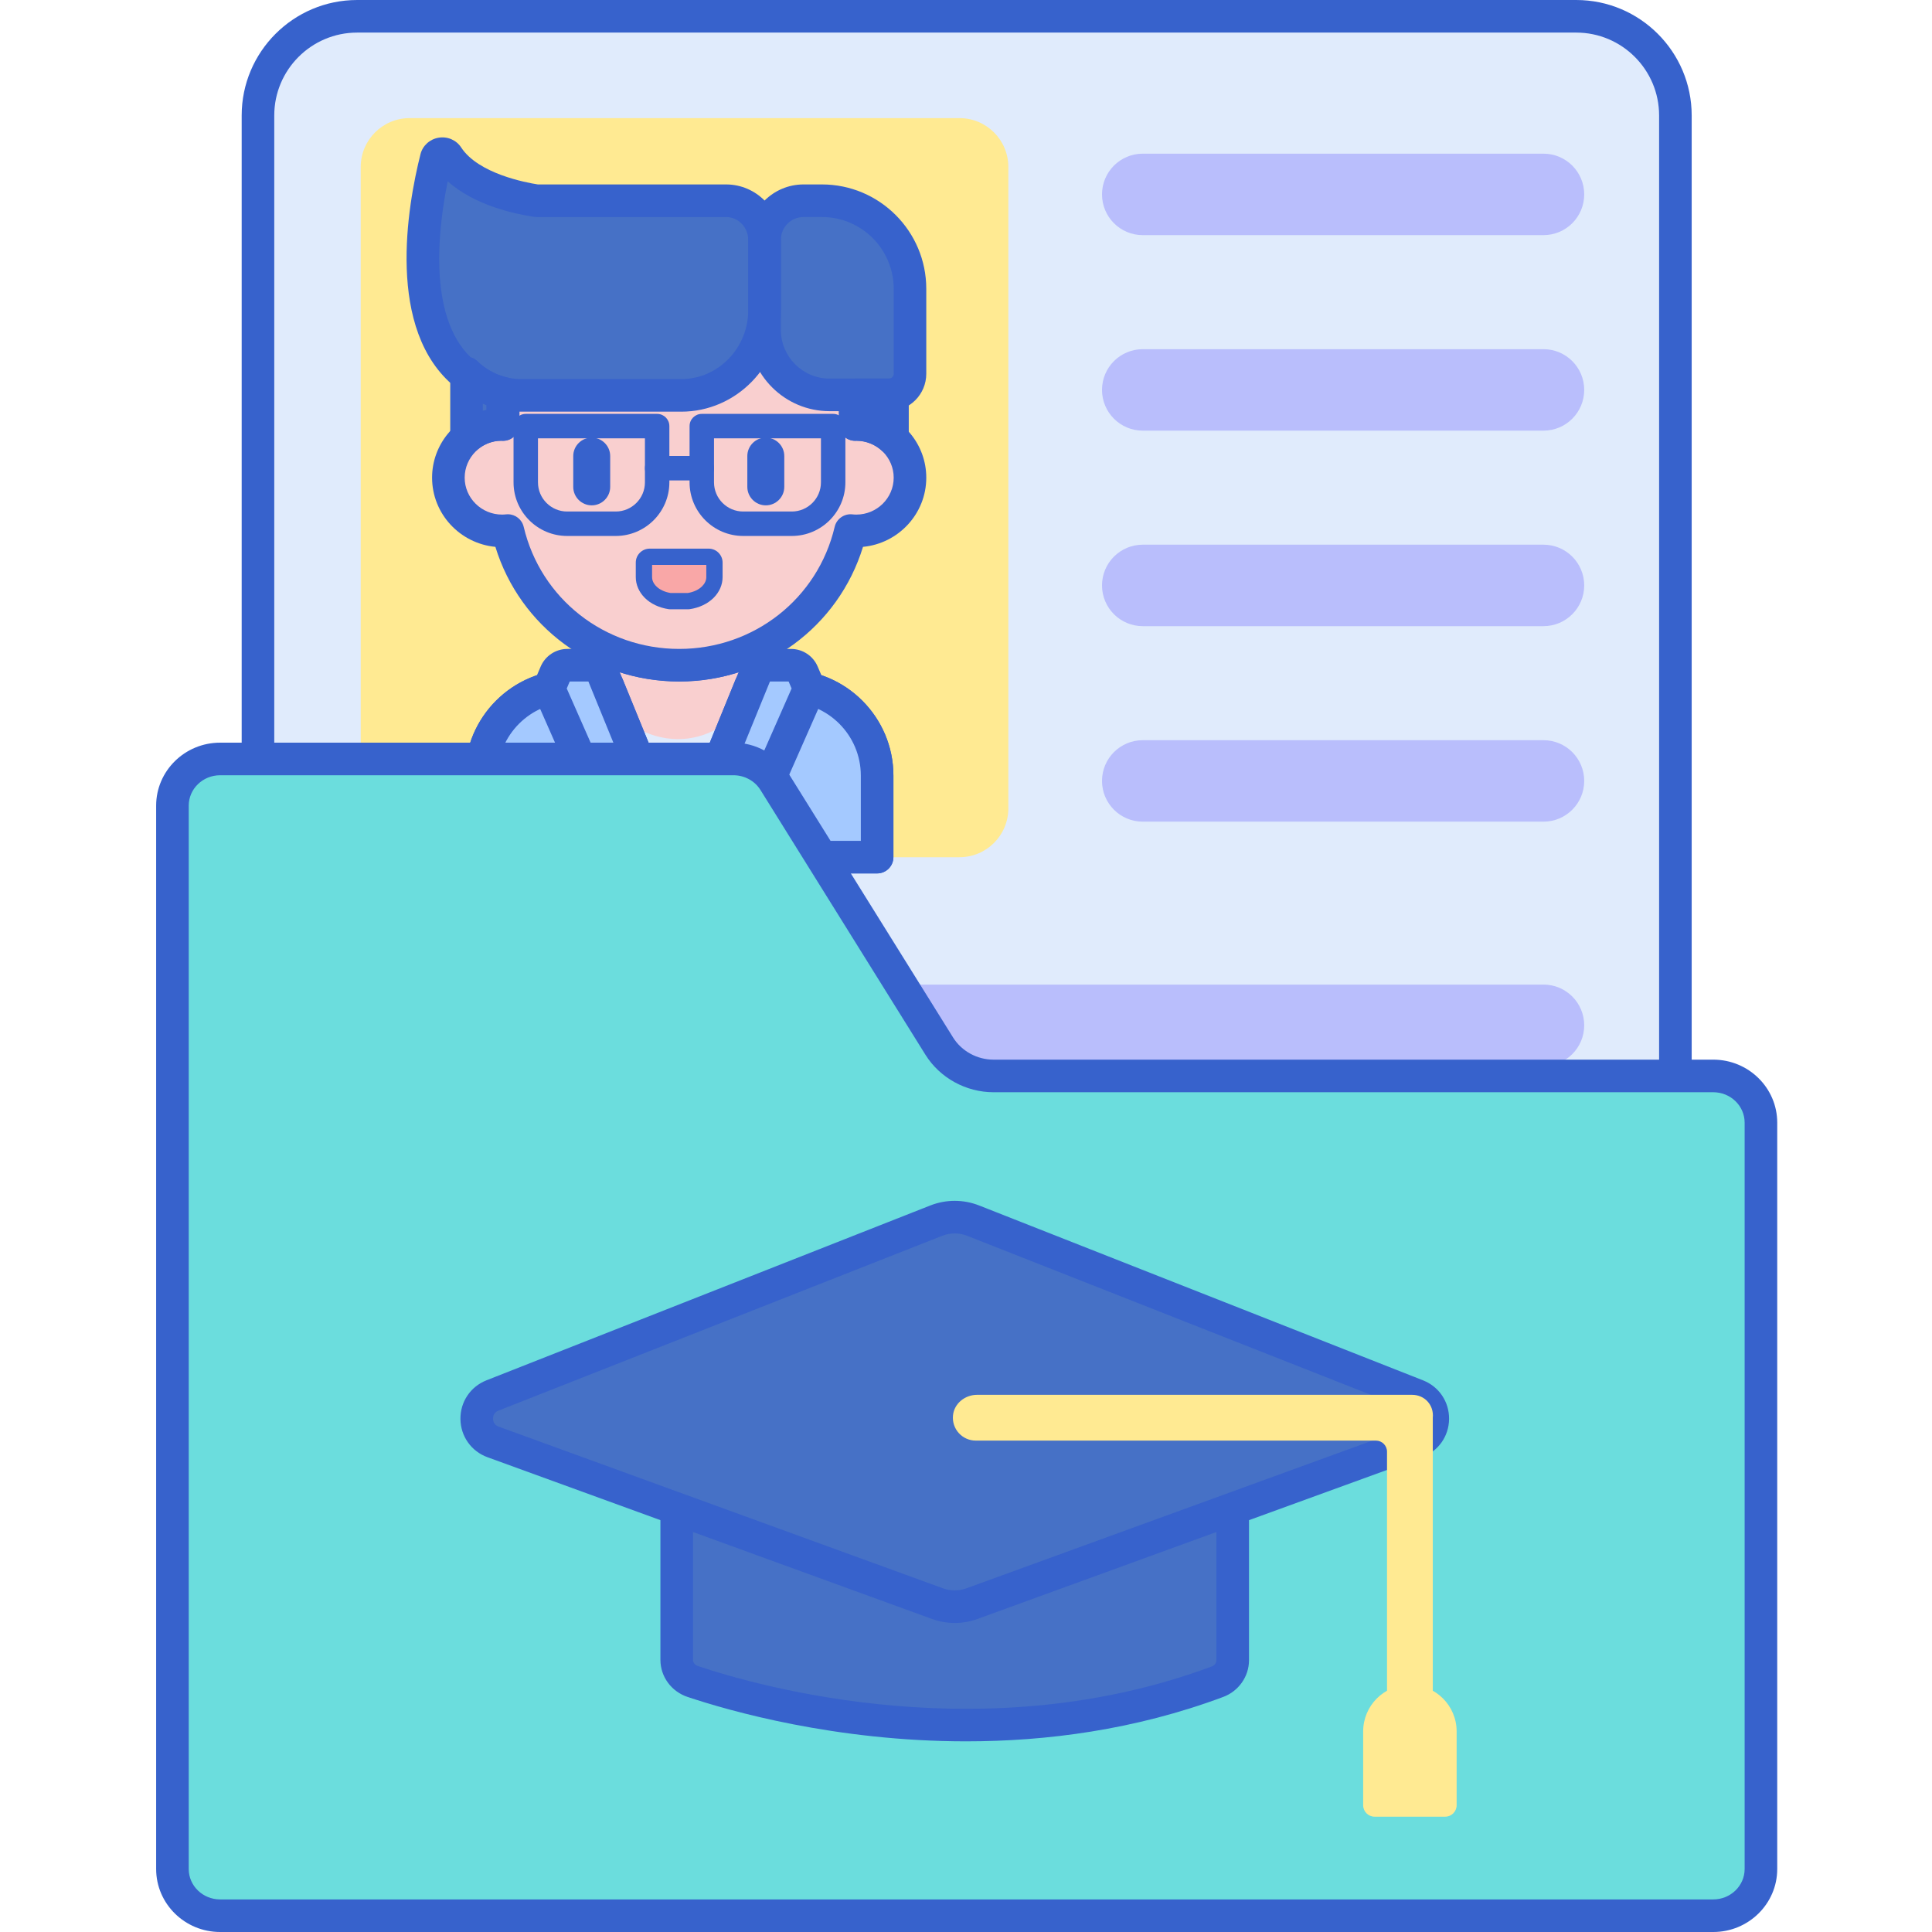 <svg height="474pt" viewBox="-38 0 474 474.336" width="474pt" xmlns="http://www.w3.org/2000/svg"><path d="m348.824 420h-299.312c-13.445 0-24.344-10.898-24.344-24.344v-367.312c0-13.445 10.898-24.344 24.344-24.344h299.316c13.441 0 24.34 10.898 24.34 24.344v367.316c0 13.441-10.898 24.34-24.344 24.34zm0 0" fill="#e0ebfc"/><path d="m348.824 424h-299.312c-15.629 0-28.344-12.715-28.344-28.344v-367.312c0-15.629 12.715-28.344 28.344-28.344h299.312c15.629 0 28.344 12.715 28.344 28.344v367.312c0 15.629-12.715 28.344-28.344 28.344zm-299.312-416c-11.219 0-20.344 9.125-20.344 20.344v367.312c0 11.219 9.125 20.344 20.344 20.344h299.312c11.219 0 20.344-9.125 20.344-20.344v-367.312c0-11.219-9.125-20.344-20.344-20.344zm0 0" fill="#3762cc"/><path d="m197.395 210.461h-135c-6.625 0-12-5.371-12-12v-157.461c0-6.629 5.375-12 12-12h135c6.629 0 12 5.371 12 12v157.461c0 6.625-5.371 12-12 12zm0 0" fill="#ffea92"/><path d="m155.141 168.391h-7.004c-.016 0-.027-.004-.043-.004l-.004.004h-46.066c-12.172 0-22.039 9.867-22.039 22.039v20.004h97.195v-20.004c0-12.172-9.867-22.039-22.039-22.039zm0 0" fill="#e0ebfc"/><path d="m128.582 163.32c-7.059 0-13.723-1.68-19.609-4.656v8.902c0 .312.047.617.109.914h.008c.062.301.156.59.281.871.016.035.031.074.047.109.055.113.113.227.176.336.062.105.133.207.203.309.039.051.074.109.113.164l2.789 3.539c2.773 3.527 6.617 6.078 10.973 7.098.586.137 1.191.258 1.816.352 7.07 1.059 14.141-1.953 18.535-7.625l4.062-5.238c.055-.277.09-.566.09-.852v-8.875c-5.879 2.977-12.539 4.652-19.594 4.652zm0 0" fill="#f9cfcf"/><path d="m177.18 214.438h-97.195c-2.207 0-4-1.793-4-4v-20.008c0-14.359 11.68-26.039 26.039-26.039h2.953v-5.727c0-1.391.719-2.68 1.902-3.406 1.184-.73 2.66-.793 3.902-.164 5.543 2.805 11.535 4.227 17.801 4.227s12.254-1.422 17.793-4.219c1.238-.629 2.715-.57 3.898.16 1.184.727 1.906 2.02 1.906 3.41v5.719h2.961c14.355 0 26.039 11.68 26.039 26.039v20.008c0 2.207-1.793 4-4 4zm-93.195-8h89.195v-16.008c0-9.949-8.09-18.039-18.039-18.039h-7.004c-.074 0-.145 0-.219-.004-.801-.035-1.59-.309-2.25-.812-1.211-.926-1.797-2.457-1.508-3.953l.008-2.91c-9.957 3.469-21.227 3.469-31.195-.008v2.863c.238 1.176-.059 2.414-.816 3.34-.762.93-1.887 1.484-3.09 1.484h-7.043c-9.949 0-18.039 8.09-18.039 18.035zm0 0" fill="#3762cc"/><path d="m177.18 201.48v-11.051c0-12.172-9.867-22.039-22.035-22.039h-7.004c-.016 0-.031-.004-.047-.004v.004h-1.984l-8.184 20.043v22.004h39.254zm0 0" fill="#a4c9ff"/><path d="m111.055 168.391h-9.031c-12.172 0-22.039 9.867-22.039 22.039v20.004h39.254v-22.004zm0 0" fill="#a4c9ff"/><path d="m172.066 104.211c-.094 0-.184.012-.273.012v-4.043c0-23.652-19.348-42.824-43.211-42.824s-43.211 19.172-43.211 42.824v4.043c-.09 0-.18-.012-.273-.012-7.281 0-13.184 5.848-13.184 13.062 0 7.215 5.902 13.066 13.184 13.066.477 0 .949-.031 1.414-.078 4.461 18.941 21.594 33.059 42.07 33.059 20.473 0 37.609-14.117 42.07-33.059.465.047.938.078 1.414.078 7.281 0 13.18-5.852 13.18-13.066 0-7.215-5.898-13.062-13.18-13.062zm0 0" fill="#f9cfcf"/><path d="m107.109 124.07c-2.5 0-4.535-2.035-4.535-4.535v-7.562c0-2.5 2.035-4.535 4.535-4.535s4.535 2.035 4.535 4.535v7.562c0 2.5-2.035 4.535-4.535 4.535zm0 0" fill="#3762cc"/><path d="m149.852 124.07c-2.504 0-4.539-2.035-4.539-4.535v-7.562c0-2.5 2.035-4.535 4.539-4.535 2.5 0 4.535 2.035 4.535 4.535v7.562c0 2.5-2.035 4.535-4.535 4.535zm0 0" fill="#3762cc"/><path d="m177.18 214.438h-39.254c-2.211 0-4-1.793-4-4v-22.004c0-.52.102-1.035.293-1.512l8.184-20.043c.617-1.504 2.078-2.488 3.707-2.488h9.035c14.359 0 26.039 11.68 26.039 26.039v20.008c-.004 2.207-1.797 4-4.004 4zm-35.254-8h31.254v-16.008c0-9.945-8.09-18.039-18.039-18.039h-6.348l-6.871 16.824v17.223zm0 0" fill="#3762cc"/><path d="m119.234 214.438h-39.25c-2.207 0-4-1.793-4-4v-20.008c0-14.355 11.68-26.039 26.039-26.039h9.031c1.625 0 3.086.984 3.703 2.488l8.184 20.043c.195.477.297.992.297 1.512v22.004c-.004 2.207-1.793 4-4.004 4zm-35.25-8h31.25v-17.223l-6.871-16.824h-6.344c-9.945 0-18.039 8.094-18.039 18.039v16.008zm0 0" fill="#3762cc"/><path d="m148.18 163.32-10.254 25.109 8.902 6.898c.812.629 1.992.328 2.406-.609l11.305-25.66-1.629-3.824c-.496-1.16-1.633-1.914-2.895-1.914zm0 0" fill="#a4c9ff"/><path d="m147.785 199.66c-1.219 0-2.41-.398-3.402-1.168l-8.906-6.898c-1.422-1.102-1.934-3.012-1.254-4.672l10.254-25.113c.617-1.504 2.078-2.488 3.707-2.488h7.836c2.871 0 5.453 1.707 6.574 4.348l1.629 3.824c.434 1.02.426 2.168-.02 3.184l-11.309 25.66c-.695 1.578-2.051 2.727-3.723 3.152-.461.117-.93.172-1.387.172zm-5.008-12.531 4.047 3.137 9.359-21.234-.73-1.711h-4.586zm0 0" fill="#3762cc"/><path d="m108.98 163.32 10.254 25.109-8.906 6.898c-.809.629-1.988.328-2.402-.609l-11.305-25.66 1.629-3.824c.492-1.16 1.633-1.914 2.895-1.914zm0 0" fill="#a4c9ff"/><path d="m109.379 199.66c-.461 0-.926-.055-1.383-.172-1.676-.422-3.035-1.574-3.73-3.156l-11.305-25.66c-.449-1.012-.453-2.164-.02-3.184l1.629-3.824c1.125-2.637 3.707-4.344 6.574-4.344h7.836c1.629 0 3.09.984 3.707 2.488l10.254 25.109c.68 1.66.164 3.574-1.254 4.676l-8.906 6.895c-.992.773-2.184 1.172-3.402 1.172zm-8.402-30.625 9.359 21.234 4.047-3.137-8.09-19.809h-4.586zm0 0" fill="#3762cc"/><path d="m128.582 167.32c-20.973 0-39.094-13.438-45.125-33.059-8.707-.824-15.543-8.129-15.543-16.984 0-8.141 5.77-14.969 13.457-16.66v-.438c0-25.816 21.18-46.82 47.211-46.82s47.211 21.004 47.211 46.82v.438c7.688 1.691 13.453 8.52 13.453 16.66 0 8.855-6.832 16.16-15.535 16.984-6.035 19.617-24.156 33.059-45.129 33.059zm-42.062-41.059c1.836 0 3.457 1.262 3.887 3.082 4.156 17.648 19.855 29.977 38.176 29.977 18.324 0 34.023-12.328 38.176-29.977.461-1.961 2.344-3.273 4.312-3.062.328.035.656.059.996.059 5.062 0 9.18-4.066 9.18-9.066 0-4.973-4.074-9.023-9.105-9.062-.156.008-.281.012-.348.012-1.047 0-2.051-.41-2.801-1.141-.766-.754-1.199-1.785-1.199-2.859v-4.043c0-21.406-17.59-38.824-39.211-38.824-21.621 0-39.211 17.418-39.211 38.824v4.043c0 1.078-.434 2.105-1.199 2.859-.773.75-1.73 1.164-2.887 1.141-.062 0-.254-.012-.32-.016-4.93 0-9.047 4.07-9.047 9.066 0 5 4.121 9.066 9.184 9.066.336 0 .668-.023.996-.059.137-.012.277-.02.422-.02zm0 0" fill="#3762cc"/><path d="m180.074 96.949h-14.574c-8.812 0-15.953-7.145-15.953-15.957v-22.137c0-5.289 4.285-9.574 9.57-9.574h4.52c11.938 0 21.613 9.676 21.613 21.613v20.879c-.004 2.859-2.316 5.176-5.176 5.176zm0 0" fill="#4671c6"/><path d="m140.102 49.281h-46.516c-3.617-.523-16.68-2.938-21.883-10.895-.695-1.066-2.449-.773-2.754.438-2.719 10.797-8.426 40.492 7.141 53.082l.164-.375c3.543 3.434 8.32 5.539 13.582 5.539h39.246c11.301 0 20.461-9.383 20.461-20.965v-17.145c0-5.348-4.227-9.68-9.441-9.68zm0 0" fill="#4671c6"/><path d="m76.375 91.773v15.605c2.309-1.973 5.309-3.172 8.594-3.172.09 0 .18.012.273.016v-4.047c0-1.219.059-2.418.164-3.613-3.441-.785-6.535-2.469-9.031-4.789zm0 0" fill="#4671c6"/><path d="m180.145 96.949h-8.449c.082 1.066.125 2.141.125 3.227v4.047c.09-.004.18-.016.273-.016 3.414 0 6.516 1.301 8.855 3.41v-10.738c-.262.043-.531.07-.805.07zm0 0" fill="#4671c6"/><g fill="#3762cc"><path d="m180.074 100.949h-14.574c-11.004 0-19.957-8.953-19.957-19.957v-22.137c0-7.484 6.09-13.574 13.574-13.574h4.516c14.125 0 25.613 11.488 25.613 25.613v20.879c0 5.059-4.113 9.176-9.172 9.176zm-20.957-47.668c-3.07 0-5.57 2.5-5.57 5.574v22.141c0 6.594 5.363 11.953 11.957 11.953h14.57c.648 0 1.176-.527 1.176-1.172v-20.883c0-9.711-7.898-17.613-17.613-17.613zm0 0"/><path d="m129.082 101.07h-39.25c-5.441 0-10.641-1.875-14.852-5.32-.508-.145-.984-.391-1.406-.734-17.18-13.891-11.668-44.609-8.504-57.168.527-2.09 2.27-3.676 4.441-4.039 2.184-.367 4.355.57 5.539 2.387 4.223 6.449 15.867 8.625 18.836 9.086h46.215c7.414 0 13.445 6.133 13.445 13.676v17.145c-.004 13.77-10.977 24.969-24.465 24.969zm-51.73-13.387c.625.18 1.207.508 1.688.973 2.938 2.848 6.77 4.414 10.793 4.414h39.25c9.078 0 16.461-7.609 16.461-16.965v-17.145c0-3.133-2.441-5.676-5.445-5.676h-46.512c-.195 0-.383-.016-.574-.043-4.559-.664-14.625-2.75-21.254-8.73-2.309 11.27-4.969 32.914 5.594 43.172zm0 0"/><path d="m76.375 111.379c-.57 0-1.141-.117-1.676-.367-1.418-.652-2.324-2.07-2.324-3.633v-15.605c0-1.594.941-3.035 2.402-3.668 1.449-.633 3.152-.344 4.32.738 2.027 1.887 4.52 3.207 7.203 3.824 1.945.445 3.262 2.258 3.09 4.246-.102 1.152-.148 2.219-.148 3.266v4.043c0 1.078-.434 2.105-1.203 2.859-.77.754-1.836 1.172-2.883 1.141-.062 0-.254-.012-.32-.016-2.062 0-4.195.789-5.863 2.215-.742.633-1.668.957-2.598.957zm4-12.273v1.73c.285-.078.574-.152.867-.215v-.441c0-.238 0-.477.004-.715-.293-.117-.586-.238-.871-.359zm0 0"/><path d="m180.949 111.617c-.969 0-1.926-.352-2.676-1.027-1.707-1.535-3.898-2.379-6.18-2.379l-.188.012c-1.145.02-2.117-.387-2.883-1.137-.77-.754-1.203-1.785-1.203-2.859v-4.047c0-.98-.039-1.953-.117-2.914-.086-1.113.293-2.211 1.051-3.031.758-.82 1.82-1.285 2.938-1.285h8.449c.062 0 .121-.012.18-.02 1.152-.188 2.332.145 3.223.906.891.762 1.406 1.871 1.406 3.043v10.738c0 1.578-.93 3.012-2.375 3.652-.523.234-1.074.348-1.625.348zm0 0"/><path d="m113.008 131.586h-11.934c-7.258 0-13.16-5.902-13.16-13.16v-13.812c0-1.66 1.344-3 3-3h32.258c1.652 0 3 1.34 3 3v13.812c0 7.258-5.906 13.16-13.164 13.16zm-19.094-23.973v10.812c0 3.949 3.211 7.16 7.16 7.16h11.934c3.949 0 7.164-3.211 7.164-7.16v-10.812zm0 0"/><path d="m156.227 131.586h-11.93c-7.258 0-13.164-5.902-13.164-13.16v-13.812c0-1.66 1.344-3 3-3h32.254c1.656 0 3 1.34 3 3v13.812c0 7.258-5.902 13.16-13.16 13.16zm-19.094-23.973v10.812c0 3.949 3.215 7.16 7.164 7.16h11.93c3.949 0 7.16-3.211 7.16-7.16v-10.812zm0 0"/><path d="m134.133 117.949h-10.961c-1.656 0-3-1.34-3-3 0-1.656 1.344-3 3-3h10.961c1.656 0 3 1.344 3 3 0 1.66-1.34 3-3 3zm0 0"/></g><path d="m135.812 136.699h-14.461c-.789 0-1.43.641-1.43 1.43v3.57c0 1.316.562 2.598 1.605 3.648 1.176 1.188 2.883 1.961 4.762 2.238h4.582c1.875-.277 3.582-1.051 4.762-2.238 1.039-1.051 1.602-2.332 1.602-3.648v-3.57c.004-.789-.633-1.43-1.422-1.43zm0 0" fill="#f9a7a7"/><path d="m130.875 149.586h-4.582c-.098 0-.195-.008-.293-.023-2.348-.348-4.438-1.344-5.891-2.809-1.406-1.418-2.184-3.215-2.184-5.059v-3.57c0-1.891 1.539-3.426 3.426-3.426h14.461c1.891 0 3.426 1.539 3.426 3.426v3.57c0 1.844-.773 3.641-2.184 5.062-1.453 1.461-3.543 2.461-5.891 2.805-.098.012-.195.023-.289.023zm-4.43-4h4.273c1.438-.238 2.676-.82 3.496-1.648.672-.676 1.027-1.453 1.027-2.242v-2.996h-13.312v2.996c0 .793.352 1.57 1.023 2.242.82.828 2.055 1.41 3.492 1.648zm9.367-6.887h.02zm0 0" fill="#3762cc"/><path d="m340.781 57.73h-98.387c-5.52 0-10-4.477-10-10 0-5.523 4.48-10 10-10h98.387c5.52 0 10 4.477 10 10 0 5.523-4.48 10-10 10zm0 0" fill="#b9befc"/><path d="m340.781 105.73h-98.387c-5.52 0-10-4.477-10-10 0-5.523 4.48-10 10-10h98.387c5.52 0 10 4.477 10 10 0 5.523-4.48 10-10 10zm0 0" fill="#b9befc"/><path d="m340.781 153.73h-98.387c-5.52 0-10-4.477-10-10 0-5.523 4.48-10 10-10h98.387c5.52 0 10 4.477 10 10 0 5.523-4.48 10-10 10zm0 0" fill="#b9befc"/><path d="m340.781 201.73h-98.387c-5.52 0-10-4.477-10-10 0-5.523 4.48-10 10-10h98.387c5.52 0 10 4.477 10 10 0 5.523-4.48 10-10 10zm0 0" fill="#b9befc"/><path d="m340.781 261.73h-280.387c-5.52 0-10-4.477-10-10 0-5.523 4.48-10 10-10h280.387c5.52 0 10 4.477 10 10 0 5.523-4.48 10-10 10zm0 0" fill="#b9befc"/><path d="m382.469 264.16h-176.715c-5.438 0-10.48-2.773-13.312-7.32l-40.516-65.016c-2.125-3.41-5.906-5.488-9.984-5.488h-126.074c-6.461 0-11.699 5.129-11.699 11.461v261.074c0 6.332 5.238 11.465 11.699 11.465h366.602c6.461 0 11.699-5.133 11.699-11.465v-183.25c0-6.328-5.238-11.461-11.699-11.461zm0 0" fill="#6bdddd"/><path d="m127.977 355.109v52.414c0 2.387 1.559 4.508 3.93 5.301 15.191 5.086 72.098 21.246 128.863.047 2.25-.84 3.711-2.945 3.711-5.242v-52.516h-136.504zm0 0" fill="#4671c6"/><path d="m199.066 427.527c-32.191 0-58.305-7.516-68.434-10.906-3.98-1.332-6.656-4.988-6.656-9.094v-52.414c0-2.211 1.793-4 4-4h136.504c2.207 0 4 1.789 4 4v52.516c0 3.969-2.539 7.582-6.316 8.992-21.785 8.137-43.562 10.906-63.098 10.906zm-67.09-68.414v48.414c0 .672.469 1.266 1.199 1.508 15.637 5.238 70.961 20.715 126.191.09.668-.25 1.113-.848 1.113-1.496v-48.516zm0 0" fill="#3762cc"/><path d="m191.691 299.691-108.957 42.922c-5.215 2.051-5.117 9.48.148 11.398l109.109 39.707c2.738.996 5.734.996 8.473 0l109.145-39.719c5.254-1.91 5.352-9.324.148-11.375l-108.988-42.934c-2.918-1.152-6.16-1.152-9.078 0zm0 0" fill="#4671c6"/><path d="m196.23 398.461c-1.902 0-3.797-.332-5.605-.988l-109.109-39.703c-3.977-1.449-6.582-5.121-6.637-9.355-.055-4.234 2.453-7.973 6.391-9.527l108.953-42.922c3.875-1.523 8.141-1.523 12.012 0l108.988 42.934c3.93 1.551 6.434 5.285 6.379 9.516-.055 4.23-2.656 7.895-6.629 9.344l-109.141 39.715c-1.805.66-3.707.988-5.602.988zm-3.074-95.051-108.957 42.926c-1.211.473-1.328 1.539-1.32 1.977.004.434.148 1.496 1.371 1.941l109.113 39.707c1.848.672 3.883.672 5.734 0l109.141-39.719c1.215-.441 1.359-1.496 1.367-1.93.004-.43-.113-1.492-1.316-1.961l-108.988-42.938c-1.98-.785-4.164-.785-6.145-.004zm0 0" fill="#3762cc"/><path d="m313.605 348.074c.309-3.094-1.984-5.625-5.094-5.625h-106.793c-2.938 0-5.617 2.113-5.91 5.039-.34 3.367 2.297 6.203 5.59 6.203h98.242c1.504 0 2.727 1.219 2.727 2.723v62.094c0 2.941 2.113 5.621 5.039 5.918 3.363.336 6.199-2.305 6.199-5.605v-70.734c0-.008 0-.008 0-.012zm0 0" fill="#ffea92"/><path d="m316.652 446.023h-17.336c-1.547 0-2.805-1.258-2.805-2.805v-18.125c0-6.324 5.129-11.453 11.453-11.453h.043c6.324 0 11.453 5.129 11.453 11.453v18.125c-.004 1.547-1.258 2.805-2.809 2.805zm0 0" fill="#ffea92"/><path d="m382.469 474.336h-366.602c-8.656 0-15.699-6.938-15.699-15.461v-261.078c0-8.523 7.043-15.461 15.699-15.461h126.07c5.418 0 10.547 2.824 13.379 7.375l40.516 65.016c2.09 3.352 5.891 5.434 9.922 5.434h176.715c8.656 0 15.699 6.938 15.699 15.461v183.254c0 8.523-7.043 15.461-15.699 15.461zm-366.602-284c-4.246 0-7.699 3.348-7.699 7.461v261.078c0 4.113 3.453 7.461 7.699 7.461h366.602c4.246 0 7.699-3.348 7.699-7.461v-183.254c0-4.113-3.453-7.461-7.699-7.461h-176.715c-6.77 0-13.172-3.527-16.711-9.203l-40.512-65.016c-1.387-2.223-3.914-3.605-6.594-3.605zm0 0" fill="#3762cc"/></svg>